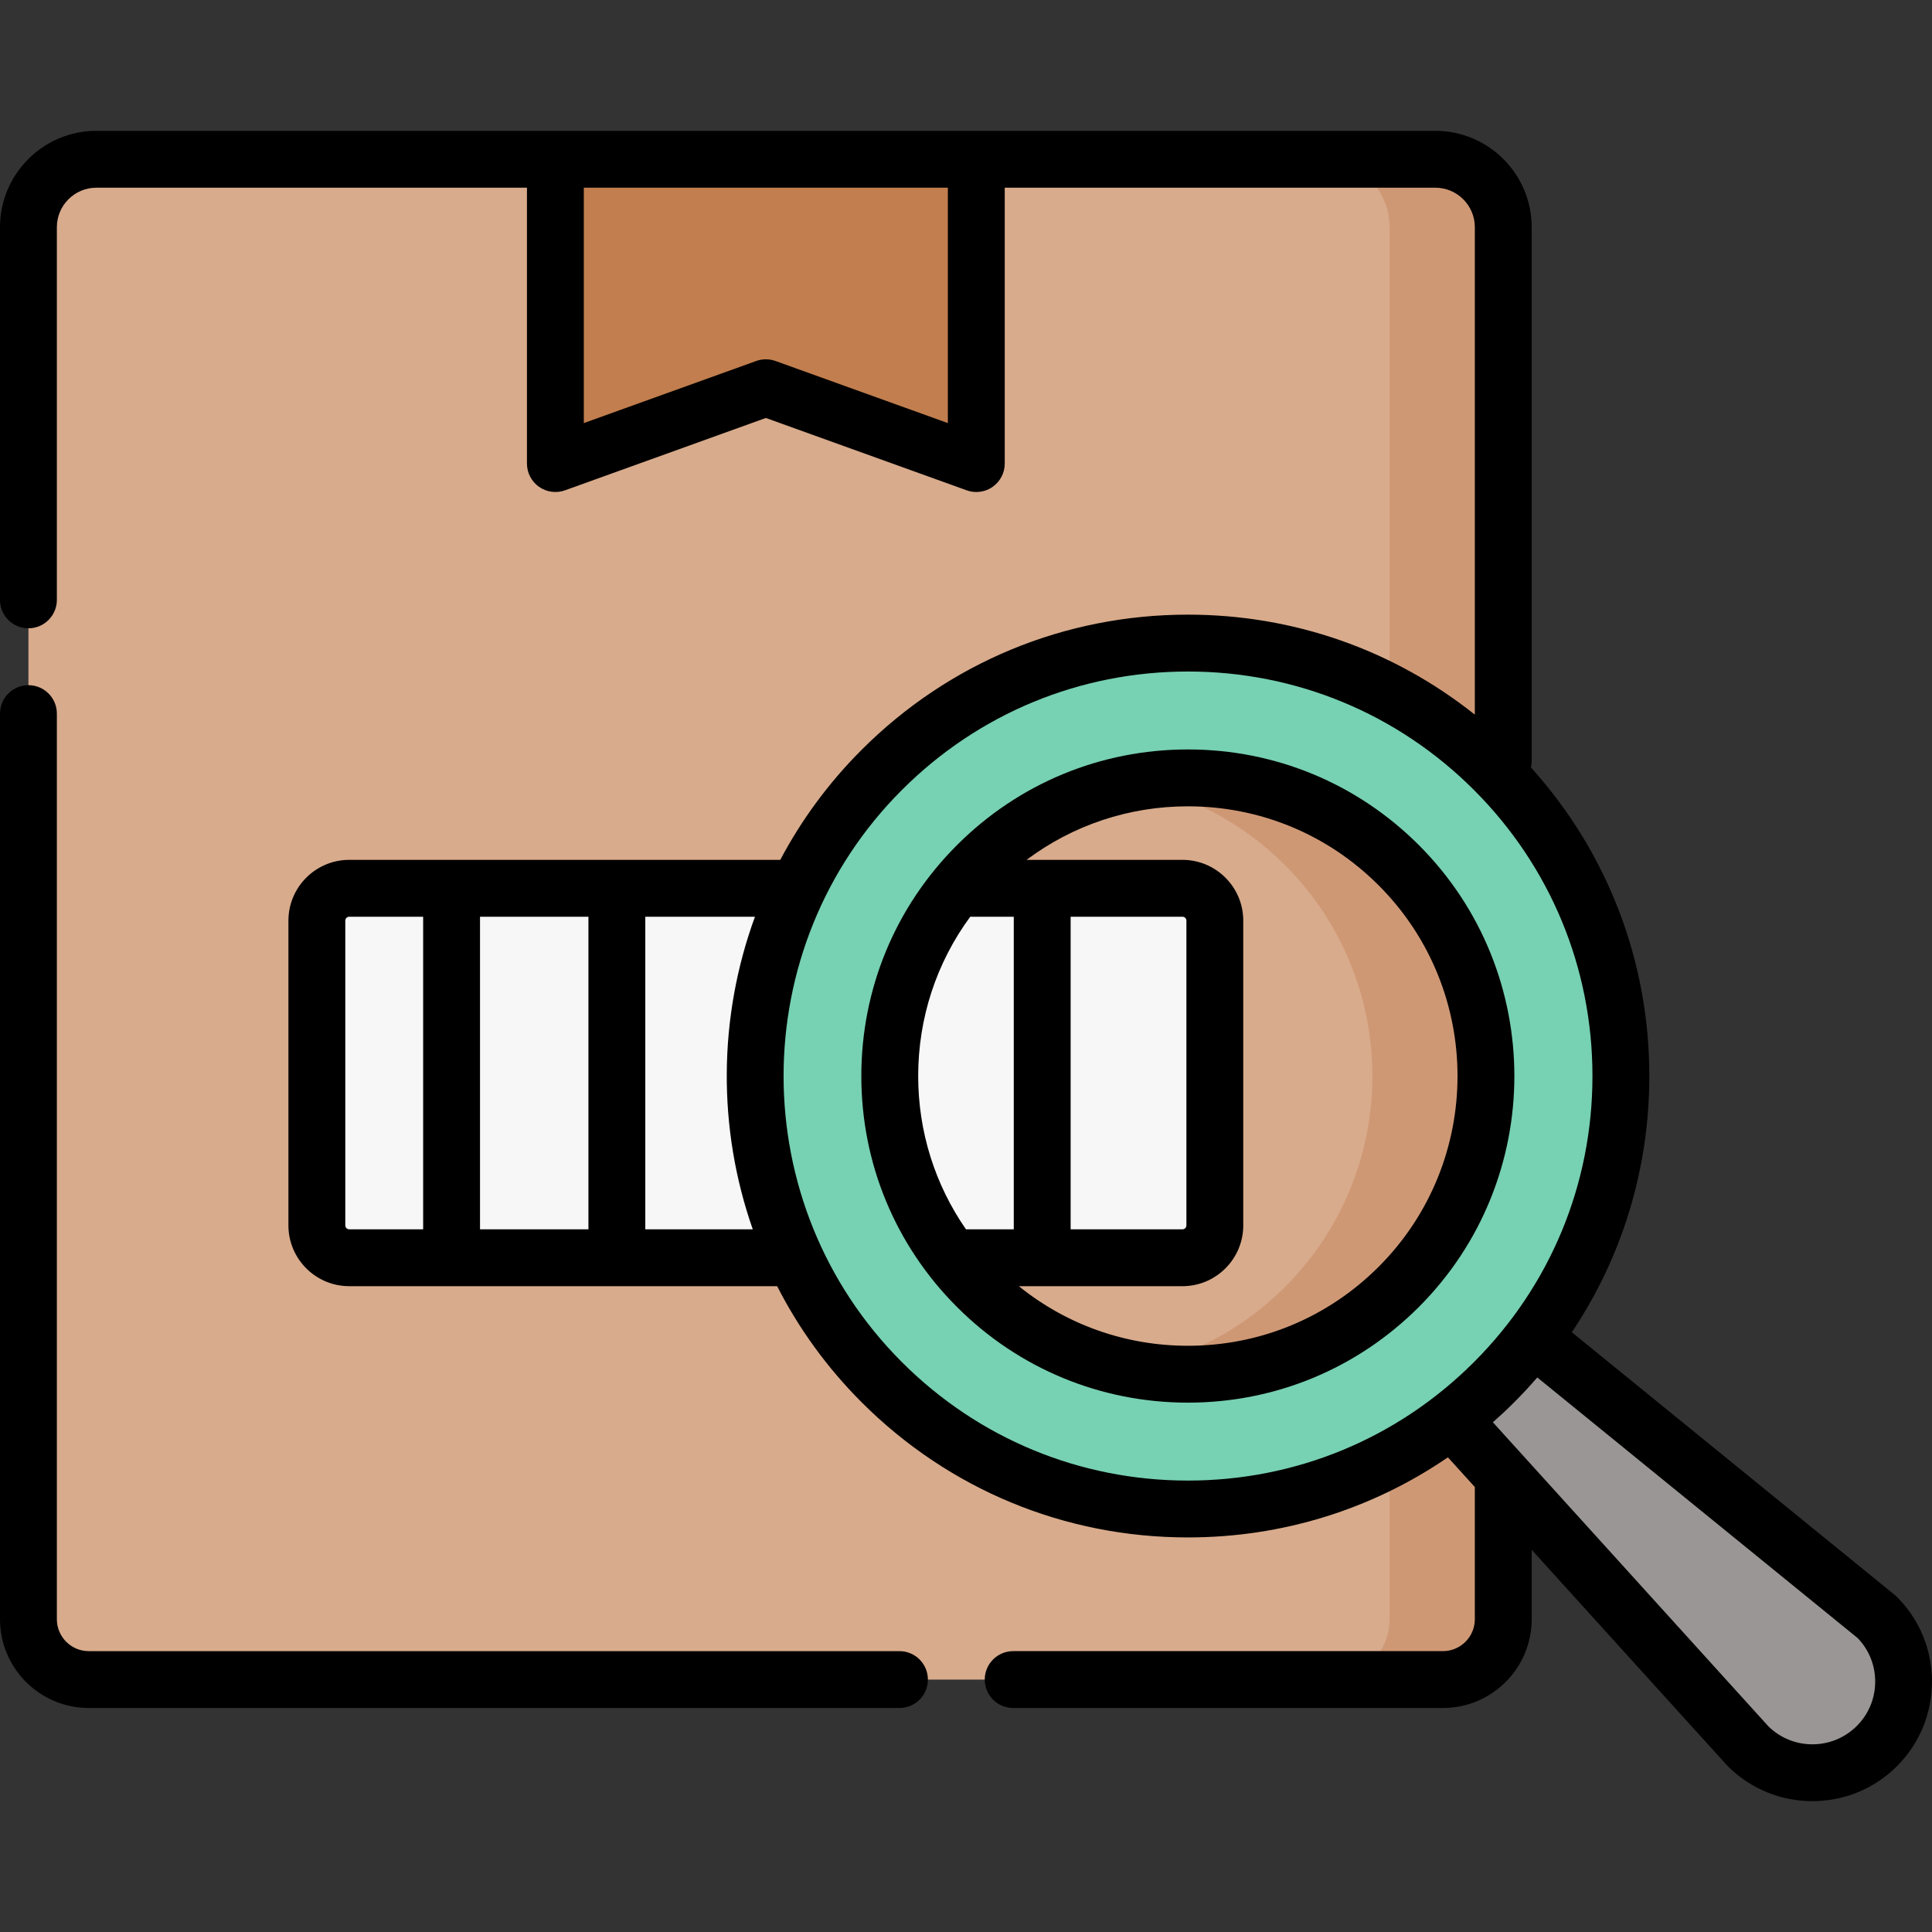 <svg id="Capa_1" enable-background="new 0 0 509.624 509.624" height="512" viewBox="0 0 509.624 509.624" width="512" xmlns="http://www.w3.org/2000/svg"><rect x="0" y="0" width="509.624" height="509.624" fill="#333333" stroke="none"/><g><g><path d="m380.615 443.04h-357.197c-8.791 0-15.918-7.127-15.918-15.918v-367.191c0-9.896 8.023-17.919 17.919-17.919h353.195c9.896 0 17.919 8.022 17.919 17.919v367.191c0 8.791-7.127 15.918-15.918 15.918z" fill="#d8ab8c"/></g><g><path d="m378.614 42.012h-30c9.896 0 17.919 8.023 17.919 17.919v367.19c0 8.791-7.127 15.918-15.918 15.918h30c8.791 0 15.918-7.127 15.918-15.918v-367.19c0-9.896-8.023-17.919-17.919-17.919z" fill="#cf9875"/></g><g><path d="m311.915 331.769h-219.797c-4.714 0-8.536-3.821-8.536-8.536v-80.383c0-4.714 3.822-8.536 8.536-8.536h219.797c4.714 0 8.536 3.822 8.536 8.536v80.383c-.001 4.714-3.822 8.536-8.536 8.536z" fill="#f7f7f7"/></g><g><path d="m495.091 467.58c-9.396 9.396-24.629 9.396-34.025 0l-88.695-97.883 19.837-19.837 102.883 83.695c9.396 9.396 9.396 24.629 0 34.025z" fill="#9b9696"/></g><g><circle cx="313.351" cy="283.84" fill="#77d1b3" r="114.208"/></g><g><circle cx="313.351" cy="283.84" fill="#d8ab8c" r="78.649"/></g><g><path d="m368.965 228.227c-19.191-19.191-45.832-26.391-70.613-21.6 14.88 2.877 29.09 10.076 40.613 21.6 30.715 30.714 30.715 80.512 0 111.227-11.523 11.523-25.733 18.723-40.613 21.6 24.781 4.791 51.422-2.409 70.613-21.6 30.714-30.715 30.714-80.513 0-111.227z" fill="#cf9875"/></g><g><path d="m257.532 122.279-55.516-20-55.515 20v-80.267h111.031z" fill="#c27e4e"/></g><g><path d="m255.373 234.315h56.542c4.714 0 8.536 3.822 8.536 8.536v80.383c0 4.714-3.822 8.536-8.536 8.536h-57.738l-19.475-35.677v-28.836z" fill="#f7f7f7"/></g><g><path d="m237.262 435.54h-213.844c-4.642 0-8.418-3.776-8.418-8.418v-238.885c0-4.142-3.358-7.5-7.5-7.5-4.143 0-7.5 3.358-7.5 7.5v238.885c0 12.913 10.505 23.418 23.418 23.418h213.844c4.143 0 7.5-3.358 7.5-7.5s-3.358-7.5-7.5-7.5z"/><path d="m500.396 421.252c-.182-.181-.372-.353-.57-.515l-85.209-69.317c13.299-19.838 20.443-43.16 20.443-67.58 0-30.358-11.043-59.018-31.224-81.397.125-.543.197-1.105.197-1.686v-140.826c0-14.016-11.403-25.419-25.419-25.419h-353.195c-14.016 0-25.419 11.403-25.419 25.419v98.305c0 4.142 3.357 7.5 7.5 7.5 4.142 0 7.5-3.358 7.5-7.5v-98.305c0-5.745 4.674-10.419 10.419-10.419h113.582v72.767c0 2.443 1.189 4.732 3.189 6.136 1.997 1.404 4.554 1.748 6.853.92l52.974-19.084 52.974 19.084c.826.298 1.685.444 2.541.444 1.523 0 3.033-.464 4.313-1.363 1.999-1.404 3.189-3.694 3.189-6.136v-72.768h113.582c5.745 0 10.419 4.674 10.419 10.419v128.583c-21.447-17.096-47.848-26.383-75.682-26.383-32.51 0-63.073 12.66-86.062 35.648-8.784 8.784-15.938 18.59-21.47 29.036h-113.703c-8.842 0-16.035 7.193-16.035 16.035v80.383c0 8.842 7.193 16.036 16.035 16.036h112.878c5.639 11.043 13.065 21.402 22.294 30.631 22.988 22.988 53.552 35.647 86.062 35.647 24.834 0 48.527-7.395 68.58-21.131l7.101 7.837v34.868c0 4.642-3.776 8.418-8.418 8.418h-113.353c-4.143 0-7.5 3.358-7.5 7.5s3.357 7.5 7.5 7.5h113.354c12.913 0 23.418-10.505 23.418-23.418v-18.314l51.475 56.808c.082.091.167.18.254.267 6.152 6.152 14.234 9.229 22.315 9.229 8.082 0 16.164-3.076 22.317-9.229 12.305-12.304 12.305-32.325.001-44.63zm-250.364-309.647-45.474-16.382c-1.643-.592-3.441-.592-5.084 0l-45.474 16.382v-62.093h96.031v62.093zm-94.815 130.21v82.454h-28.599v-82.454zm-64.134 81.418v-80.383c0-.571.465-1.035 1.035-1.035h19.5v82.454h-19.5c-.57 0-1.035-.464-1.035-1.036zm79.134 1.036v-82.454h28.927c-9.719 26.539-9.917 55.807-.579 82.454zm67.68 35.025c-41.605-41.605-41.605-109.303 0-150.908 20.154-20.154 46.951-31.254 75.454-31.254s55.299 11.1 75.453 31.254c20.155 20.155 31.255 46.951 31.255 75.454s-11.1 55.299-31.255 75.454c-20.154 20.154-46.95 31.254-75.453 31.254s-55.299-11.1-75.454-31.254zm251.89 95.983c-6.415 6.416-16.832 6.457-23.298.118l-72.695-80.225c1.917-1.693 3.794-3.444 5.618-5.269 2.121-2.121 4.153-4.307 6.096-6.553l84.525 68.761c2.973 3.097 4.605 7.153 4.605 11.459.001 4.422-1.722 8.581-4.851 11.709z"/><path d="m374.268 222.923c-16.272-16.271-37.906-25.232-60.917-25.232-23.012 0-44.646 8.961-60.917 25.232s-25.232 37.905-25.232 60.917c0 23.011 8.961 44.645 25.232 60.917 16.271 16.271 37.905 25.232 60.917 25.232 23.011 0 44.645-8.961 60.917-25.232 33.589-33.59 33.589-88.244 0-121.834zm-62.353 18.892c.57 0 1.035.464 1.035 1.035v80.383c0 .571-.465 1.036-1.035 1.036h-29.5v-82.454zm-55.985 0h11.485v82.454h-12.61c-8.182-11.796-12.603-25.769-12.603-40.429 0-15.324 4.819-29.905 13.728-42.025zm107.731 92.335c-13.439 13.438-31.306 20.839-50.31 20.839-16.428 0-32-5.54-44.602-15.72h43.165c8.842 0 16.035-7.193 16.035-16.036v-80.383c0-8.842-7.193-16.035-16.035-16.035h-41.124c12.224-9.163 27.009-14.124 42.56-14.124 19.004 0 36.871 7.401 50.31 20.839 27.742 27.741 27.742 72.879.001 100.62z"/></g></g></svg>
